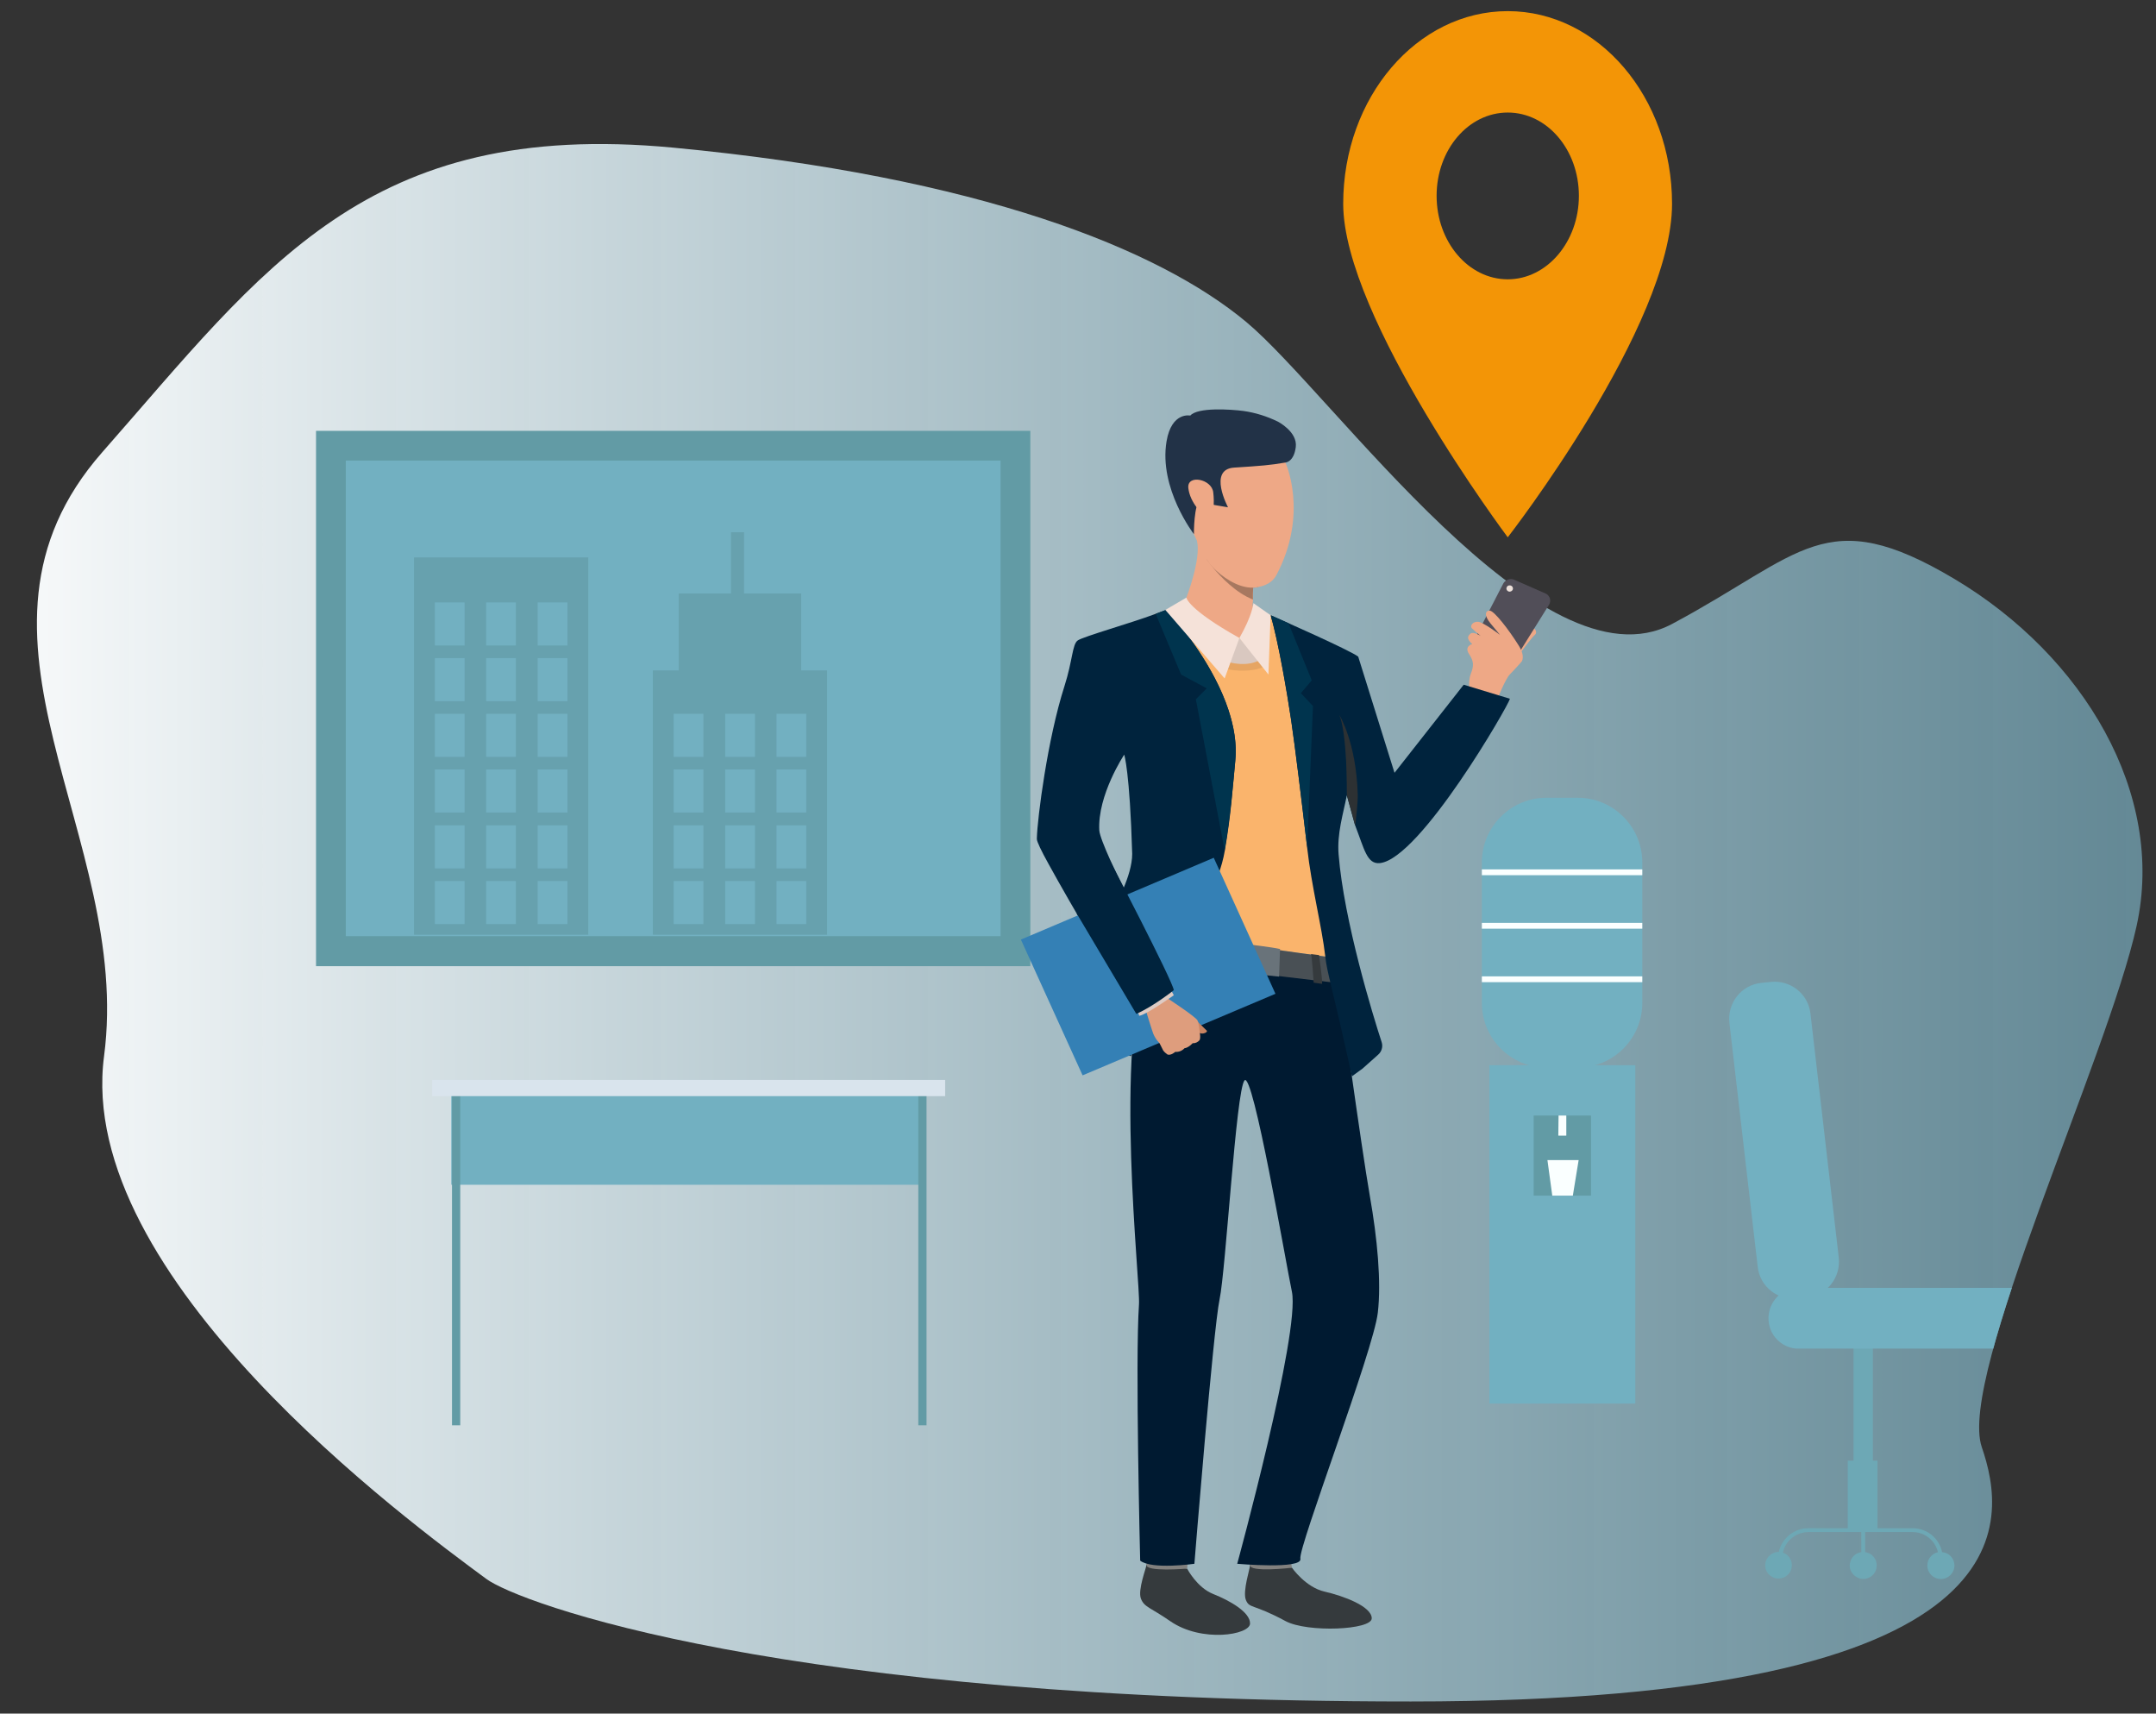<?xml version="1.0" encoding="utf-8"?>
<!-- Generator: Adobe Illustrator 22.0.1, SVG Export Plug-In . SVG Version: 6.00 Build 0)  -->
<svg version="1.1" id="Слой_1" xmlns="http://www.w3.org/2000/svg" xmlns:xlink="http://www.w3.org/1999/xlink" x="0px" y="0px"
	 viewBox="0 0 891 708" style="enable-background:new 0 0 891 708;" xml:space="preserve">
<rect x="0" y="0" width="891" height="708" fill="#333333" stroke="none"/>
<style type="text/css">
	.st0{clip-path:url(#SVGID_2_);}
	.st1{fill:url(#SVGID_3_);}
	.st2{fill:#72B0C1;}
	.st3{fill:#629BA5;}
	.st4{fill:#FAFFFF;}
	.st5{fill:#6DA8B5;}
	.st6{opacity:0.7;}
	.st7{fill:#D9E4ED;}
	.st8{fill:#EEA886;}
	.st9{fill:#514E58;}
	.st10{fill:#EDE1DB;}
	.st11{fill:#353A3D;}
	.st12{fill:#81807E;}
	.st13{fill:#001A31;}
	.st14{fill:#FAB46C;}
	.st15{fill:#495055;}
	.st16{fill:#A77860;}
	.st17{fill:#223247;}
	.st18{fill:#00233D;}
	.st19{fill:#00344E;}
	.st20{fill:#323657;}
	.st21{fill:#69737A;}
	.st22{fill:#2D3133;}
	.st23{fill:#3480B5;}
	.st24{fill:#C98462;}
	.st25{fill:#E6A563;}
	.st26{fill:#DE9D7D;}
	.st27{fill:#D9C8C0;}
	.st28{fill:#DECBC4;}
	.st29{fill:#F5E2D9;}
	.st30{fill:#F39506;}
</style>
<title>МЕНЕДЖЕР_ПОДВАЛ</title>
<g>
	<defs>
		<path id="SVGID_1_" d="M200.9,652.3C169.1,628.8,31,527.7,43,436.4s-67.5-173.7-0.7-249.6S151.4,49,278.2,61S479,103,515,133
			s122,153.6,176,124.8s63.3-50.4,116.7-18.6S895,328,883,382.5s-74,186.2-64,215.4S843,703,583,703S214,662.1,200.9,652.3z"/>
	</defs>
	<clipPath id="SVGID_2_">
		<use xlink:href="#SVGID_1_"  style="overflow:visible;"/>
	</clipPath>
	<g class="st0">
		
			<linearGradient id="SVGID_3_" gradientUnits="userSpaceOnUse" x1="-29" y1="282.614" x2="1093" y2="282.614" gradientTransform="matrix(1 0 0 -1 0 564.614)">
			<stop  offset="0" style="stop-color:#FFFFFF"/>
			<stop  offset="1" style="stop-color:#5EA1B8;stop-opacity:0.6"/>
		</linearGradient>
		<polygon class="st1" points="-1,-171 -29,721 1041,735 1093,21 		"/>
		<rect x="615.5" y="440.1" class="st2" width="60.3" height="139.8"/>
		<path class="st2" d="M639.1,329.6H652c14.7,0,26.7,12,26.7,26.7v58.1c0,14.7-12,26.7-26.7,26.7h-12.9c-14.7,0-26.7-12-26.7-26.7
			v-58.1C612.4,341.6,624.4,329.6,639.1,329.6z"/>
		<rect x="633.8" y="460.9" class="st3" width="23.7" height="33.1"/>
		<rect x="612.4" y="359.2" class="st4" width="66.3" height="2.4"/>
		<rect x="612.4" y="381.3" class="st4" width="66.3" height="2.4"/>
		<rect x="612.4" y="403.4" class="st4" width="66.3" height="2.4"/>
		<polygon class="st4" points="650,494 641.5,494 639.5,479.3 652.4,479.3 		"/>
		<path class="st4" d="M644.1,460.9h3.1c0.1,0,0.1,0,0.1,0.1v8.1c0,0.1,0,0.1-0.1,0.1h-3.1c-0.1,0-0.1,0-0.1-0.1L644.1,460.9
			C644,460.9,644,460.9,644.1,460.9z"/>
		<path class="st5" d="M735.1,641.2L735.1,641.2c1.3-5.7,6.4-9.8,12.3-9.8h16.2v-27.9h2.4v-59.6h1.7v-0.5h2.4v0.5h3.9v59.6h1.9v27.9
			h14.5c5.9,0,11,4.1,12.2,9.9c2.9,0.2,5.1,2.6,5.1,5.5c0,3.1-2.5,5.6-5.6,5.6c-3.1,0-5.6-2.5-5.6-5.6c0-2.6,1.8-4.9,4.4-5.5
			c-1.2-4.9-5.5-8.3-10.5-8.3h-19.6v8.3c3.1,0.4,5.2,3.3,4.7,6.3c-0.4,3.1-3.3,5.2-6.3,4.7s-5.2-3.3-4.7-6.3
			c0.4-2.5,2.3-4.4,4.7-4.7V633h-21.8c-5.1,0-9.5,3.5-10.6,8.5c2.9,1,4.4,4.1,3.4,7s-4.1,4.4-7,3.4c-2.2-0.8-3.7-2.8-3.7-5.1
			C729.5,643.7,732,641.2,735.1,641.2z"/>
		<path class="st2" d="M727.8,406.1l3.9-0.4c8.2-0.9,15.6,4.9,16.5,13.1l11.7,100.8c0.9,8.2-4.9,15.6-13.1,16.5l-3.9,0.4
			c-8.2,0.9-15.6-4.9-16.5-13.1l-11.7-100.8C713.8,414.4,719.6,407,727.8,406.1z"/>
		<path class="st2" d="M840.5,532.1h-98.2c-6.9,0.6-12,6.7-11.4,13.7c0.5,6.1,5.4,10.9,11.4,11.4h98.2c6.9,0.6,13.1-4.5,13.7-11.4
			s-4.5-13.1-11.4-13.7C842,532,841.2,532,840.5,532.1z"/>
		<rect x="130.6" y="178" class="st3" width="295.2" height="221.2"/>
		<rect x="142.9" y="190.3" class="st2" width="270.6" height="196.5"/>
		<g class="st6">
			<rect x="171.1" y="230.3" class="st3" width="72" height="155.9"/>
			<rect x="179.7" y="248.9" class="st2" width="12.3" height="17.8"/>
			<rect x="200.9" y="248.9" class="st2" width="12.3" height="17.8"/>
			<rect x="222.2" y="248.9" class="st2" width="12.3" height="17.8"/>
			<rect x="179.7" y="271.9" class="st2" width="12.3" height="17.8"/>
			<rect x="200.9" y="271.9" class="st2" width="12.3" height="17.8"/>
			<rect x="222.2" y="271.9" class="st2" width="12.3" height="17.8"/>
			<rect x="179.7" y="294.9" class="st2" width="12.3" height="17.8"/>
			<rect x="200.9" y="294.9" class="st2" width="12.3" height="17.8"/>
			<rect x="222.2" y="294.9" class="st2" width="12.3" height="17.8"/>
			<rect x="179.7" y="317.9" class="st2" width="12.3" height="17.8"/>
			<rect x="200.9" y="317.9" class="st2" width="12.3" height="17.8"/>
			<rect x="222.2" y="317.9" class="st2" width="12.3" height="17.8"/>
			<rect x="179.7" y="341" class="st2" width="12.3" height="17.8"/>
			<rect x="200.9" y="341" class="st2" width="12.3" height="17.8"/>
			<rect x="222.2" y="341" class="st2" width="12.3" height="17.8"/>
			<rect x="179.7" y="364" class="st2" width="12.3" height="17.8"/>
			<rect x="200.9" y="364" class="st2" width="12.3" height="17.8"/>
			<rect x="222.2" y="364" class="st2" width="12.3" height="17.8"/>
		</g>
		<g class="st6">
			<rect x="269.8" y="277" class="st3" width="72" height="109.2"/>
			<rect x="280.5" y="245.2" class="st3" width="50.6" height="39.3"/>
			<rect x="302.1" y="219.9" class="st3" width="5.4" height="39.3"/>
			<rect x="278.4" y="294.9" class="st2" width="12.3" height="17.8"/>
			<rect x="299.7" y="294.9" class="st2" width="12.3" height="17.8"/>
			<rect x="320.9" y="294.9" class="st2" width="12.3" height="17.8"/>
			<rect x="278.4" y="317.9" class="st2" width="12.3" height="17.8"/>
			<rect x="299.7" y="317.9" class="st2" width="12.3" height="17.8"/>
			<rect x="320.9" y="317.9" class="st2" width="12.3" height="17.8"/>
			<rect x="278.4" y="341" class="st2" width="12.3" height="17.8"/>
			<rect x="299.7" y="341" class="st2" width="12.3" height="17.8"/>
			<rect x="320.9" y="341" class="st2" width="12.3" height="17.8"/>
			<rect x="278.4" y="364" class="st2" width="12.3" height="17.8"/>
			<rect x="299.7" y="364" class="st2" width="12.3" height="17.8"/>
			<rect x="320.9" y="364" class="st2" width="12.3" height="17.8"/>
		</g>
		<rect x="186.5" y="450" class="st2" width="194.1" height="39.5"/>
		<rect x="186.8" y="450.4" class="st3" width="3.4" height="138.5"/>
		<rect x="379.5" y="450.4" class="st3" width="3.4" height="138.5"/>
		<rect x="178.6" y="446.2" class="st7" width="212" height="6.7"/>
	</g>
</g>
<path class="st8" d="M628.8,269.1c0,0,4.2-5.7,5.6-6.9s-1-5-3.9-1.7l-4.6,5.4L628.8,269.1z"/>
<path class="st9" d="M624.6,274.8l15.6-25c0.9-1.5,0.4-3.5-1.1-4.4c-0.1-0.1-0.3-0.1-0.4-0.2l-13-5.7c-1.6-0.7-3.5,0-4.4,1.5
	l-13.6,26.3c-0.8,1.6-0.1,3.5,1.4,4.3c0.1,0,0.2,0.1,0.3,0.1l11,4.4C621.9,276.8,623.7,276.2,624.6,274.8z"/>
<path class="st8" d="M628.8,273.4c0,0,1.8-2.1-1.3-6.9c-4-6.4-10-14.1-11.8-14.2s-2.6,1.8,0.3,5.3s3.9,4.7,3.9,4.7s-6.8-5.2-9-5.4
	s-3.6,1.7-2.6,2.7c1.1,1.1,2.3,2.1,3.6,3.1c0,0-3.1-1.9-4.2-0.9s-1.8,2,0.7,4.3c0,0-3.4,0.9-1.3,4.1s2,4.9,0.7,8.3s-0.3,9.2-0.3,9.2
	l11.4,0.9c0,0,3.3-8.2,5.1-10S628.8,273.4,628.8,273.4z"/>
<path class="st10" d="M622.6,242.8c-0.2,0.7,0.2,1.4,0.9,1.6c0.7,0.2,1.5-0.2,1.7-0.9c0.2-0.7-0.2-1.4-0.9-1.6c0,0,0,0-0.1,0
	C623.5,241.7,622.8,242.1,622.6,242.8z"/>
<path class="st11" d="M533.9,647.7c0,0,5.6,8.1,13.5,9.9s19.4,6.1,19.5,11s-26.6,6-35.6,1.2c-13.5-7.3-14.9-5.1-16.4-8.7
	s1.8-13.3,1.7-14.5S533.9,647.7,533.9,647.7z"/>
<path class="st12" d="M533,643.6c0,0,1,4,0.9,4.1s-17.8,2.1-17.3-1.1l1.1-5.3L533,643.6z"/>
<path class="st11" d="M490.6,648.1c0,0,4,7.8,10.8,10.5s15.3,7.5,15.2,12.2s-20,8-33-1c-8.2-5.7-10.7-5.7-12.1-9.3s2.3-12.9,2.3-14
	S490.6,648.1,490.6,648.1z"/>
<path class="st12" d="M490.8,644.1c0,0-0.1,4-0.2,4s-17.3,1.5-16.8-1.6c0.3-1.9,0.8-3.7,1.6-5.4L490.8,644.1z"/>
<path class="st13" d="M553.3,406.2c0,0,9.2,67.3,12.8,87.9c3.1,17.5,4.8,35.6,3.3,48.3c-1.8,15.6-33,97.1-32,101.6
	s-26.1,2.1-26.1,2.1s26.1-95.5,22.6-112.4c-2.6-12.4-16.1-91.6-19.6-87.3s-7.7,78.2-10.3,90.5s-10.4,109.2-10.4,109.2
	s-17.6,2.5-22.4-1.3c0,0-2.1-82.8-0.5-105.8c0.7-8.8-10.6-105.2,3.8-144C482.2,374.5,553.3,406.2,553.3,406.2z"/>
<path class="st14" d="M548.4,266.1l2.7,129.6l0,0l-75.2-10.2h-0.1l1-131.6l13.9-4.7l28.4,2.4l0,0l6,2.6L548.4,266.1z"/>
<path class="st15" d="M551.1,395.7c0,0,1.7,2,2.2,10.5c0,0-71.2-8-78.8-11.2c0,0-0.2-9.3,1.3-9.5S551.1,395.7,551.1,395.7z"/>
<path class="st8" d="M490.3,246.9c0.3,10.8,21.9,16.7,21.9,16.7s9.1-11,6.9-12s-1.2-2.1-1.3-3.9c-0.1-1.6,0-3.3,0.1-4.9
	c0.1-0.4,0.1-0.9,0.1-1.3l-7-6.9c-6.9-6.5-16.3-15-16.3-11.6v0.6C496.4,231.2,490.3,246.9,490.3,246.9z"/>
<path class="st11" d="M492.1,387.1c0,0-1.5,9.5-1.7,12l-3.3-0.6c0,0,0.9-10.1,1.5-11.7L492.1,387.1z"/>
<path class="st11" d="M545.1,394.6c0,0,1.3,8.6,1.3,11.9l-3.5-0.5c0,0-0.7-10.7-1.1-11.8L545.1,394.6z"/>
<path class="st16" d="M498.7,231.1L498.7,231.1c0.8,1.1,1.6,2.2,2.5,3.3c3.3,4,9.6,10.6,16.6,13.3c-0.1-1.6,0-3.3,0.1-4.9
	c0.7,0,1.5-0.1,2.2-0.3c-2-3.2-4.7-6.6-4.7-6.6l-4.4-1.3L498.7,231.1z"/>
<path class="st8" d="M494.5,223.1c1.2,2.5,4.2,7.9,4.2,8c0.7,1.2,1.5,2.3,2.5,3.3c3.6,3.7,10.2,8.6,16.7,8.4c0.7,0,1.5-0.1,2.2-0.3
	c2.6-0.5,5.7-1.7,7.4-4.9c13.5-25.6,3.7-46.5,3.7-46.5s-36.9-10-42.7,0.7C484.5,199.3,490.1,213.9,494.5,223.1z"/>
<path class="st17" d="M531.2,191.1c0,0,3.5-0.1,4.3-6.4s-7.4-10.5-7.4-10.5c-4.5-2.2-9.3-3.7-14.2-4.4c-5.4-0.7-18.9-1.6-22,1.9
	c0,0-7.7-1.7-9.8,10.6c-3.3,19.5,11.3,38.4,11.3,38.4s-0.1-12.7,2.8-14.4s5.4,2.3,5.4,2.3l5.9,1c0,0-8.4-15.7,2.5-16.4
	S525,192.2,531.2,191.1z"/>
<path class="st8" d="M501.4,203.5c-0.5-5.6-11-7.7-10.3-1.8s5.8,11.5,8.2,11.3S501.9,207.8,501.4,203.5z"/>
<path class="st18" d="M433.3,356.9c4.6,8.4,11.8,20.9,18.9,32.9l-2.7,5c-2.1,3.8-3.9,7.7-5.4,11.7c-1.6,4.4-3.9,15.6,0.4,17.7
	l22.8,12.2c3.9-10.5,6.8-16.7,7.6-18.6c5.7-12.8,8.2-18.9,14.2-29.7c7-12.5,14.6-22.2,17.1-36.8s3.1-24.4,4.3-37
	c1.8-18.4-9.8-38.3-18.8-50.6c-3-4.1-6.2-8.1-9.6-11.8l-5.3,2c-8.7,3.3-29.1,9.1-31.4,10.7s-2.1,8.3-5.5,18.9
	c-7,21.8-11.2,54.6-11.4,62.8v0.4C428.5,347.7,430.3,351.5,433.3,356.9z M467.9,352.8c0,4.6-1.8,10-3.6,14.2
	c-2-4.2-9.7-19.9-10-23.9c-0.8-14.6,10.3-31.3,10.3-31.3S466.9,318.6,467.9,352.8L467.9,352.8z"/>
<path class="st18" d="M525.1,254.2c3,9.9,6.8,32.1,8.5,43.4s4.2,32.2,6.6,52.6l0,0c1.8,16.1,6.1,32.7,7.5,45l0,0
	c0.7,6.8,2.7,11.6,11,49.5l4.4-3.2l6.4-5.7c1.5-1.3,2.1-3.3,1.5-5.2c-3.6-11-15.6-50.1-17.8-77.6l0,0c-0.7-8.6,1.9-16.7,3.4-24.4
	l0,0L560,341c0.1,0,0.1,0.1,0.1,0.2c3.7,9.5,4.8,16,10.2,15.4c16.7-1.9,53.2-65.3,53.7-67.9l-19.1-5.8l-28.6,36.4l-15-48
	C558,268.7,529.2,256,525.1,254.2z"/>
<path class="st19" d="M488.1,278.7l10.6,5.7l-4.5,4.5l11.9,62.4c2.5-14.6,3.6-28.5,4.4-37c2.8-28.4-26.5-60.5-28.4-62.4l-4.5,1.7
	L488.1,278.7z"/>
<path class="st19" d="M525.1,254.2c0,0,3.9,12.4,8.5,43.4c1.7,11.9,4.2,32.2,6.6,52.6l2.4-58.5l-5-5.3l4.5-5.3l-9.6-23.6l-7.1-3.2
	L525.1,254.2z"/>
<path class="st20" d="M512.2,263.6c0,0-2.4,9-1.5,11.5c0,0,5.1,1.8,8.8-0.5C517.7,270.5,515.3,266.8,512.2,263.6z"/>
<path class="st21" d="M515.1,390.1c0,0,10.5,1.2,13.9,2l-0.4,11.4l-13.8-1.4L515.1,390.1z"/>
<path class="st22" d="M556.3,314.4c0.3,6.6,0.3,12.5,0.3,14.1l0,0l3.4,12.4c0.1,0,0.1,0.1,0.1,0.2c0.4-4.2,1.1-9.5,1-13
	c-0.6-21.4-7.6-32.7-7.6-32.7C555.1,299.1,555.9,307.2,556.3,314.4z"/>
<path class="st22" d="M449.5,394.8l19.1,22.3l-16.4-27.3L449.5,394.8z"/>
<polygon class="st23" points="447.4,444.3 527.1,410.6 501.6,354.4 421.9,388.2 "/>
<path class="st24" d="M495,422.2l3.6,3.5c0.9,0.7-1.5,1.8-2.8,1.1S495,422.2,495,422.2z"/>
<path class="st25" d="M524.5,274.4c0,0-7.2,5.4-21.8,1l9.5-11.8L524.5,274.4z"/>
<path class="st26" d="M482.5,435.7c-0.7-0.5-1.3-1-1.8-1.7l-1.2-2.4l-0.4-0.7c-1.1-1.1-1.9-2.4-2.5-3.8c-0.7-1.9-3.3-10.4-3.3-10.4
	l5.2-2.4l4.2-1.7c0,0,11.3,7.4,12.2,9c0,0.2,0.1,0.4,0.2,0.5c0.3,1.2,0.5,2.4,0.6,3.7c0.1,0.3,0.6,3.3,0,4c-0.7,0.8-1.7,1.3-2.8,1.2
	c0,0-1.7,1.9-3.4,2.1c-1,1.1-2.4,1.6-3.8,1.5C485.7,434.6,483.9,436.2,482.5,435.7z"/>
<path class="st27" d="M520.7,272.6c0,0-4.7,3.5-14.3,0.6l5.8-9.6L520.7,272.6z"/>
<path class="st28" d="M483.9,409l1.2,2.2c0,0-11.2,8-14.3,8.5l-1-3.1L483.9,409z"/>
<path class="st18" d="M485.1,409.1c0,0-8.4,6.7-15.5,9.8L445,377.5l13.1-23.1C458.1,354.4,484.5,405,485.1,409.1z"/>
<path class="st29" d="M481.6,252l8.7-5.1c0,0,0.3,4.6,21.9,16.7l-6.1,16.7L481.6,252z"/>
<path class="st29" d="M518,249.2c0,0-0.4,5-5.8,14.4l12,15.1l0.9-24.5L518,249.2z"/>
<path class="st30" d="M623.1,4.6c-37.5,0-68,35.6-68,79.6c0,47,68,137.8,68,137.8S691,134.7,691,84.2C691,40.2,660.6,4.6,623.1,4.6z
	 M623.1,115.4c-16.3,0-29.4-15.5-29.4-34.5s13.1-34.4,29.4-34.4s29.4,15.4,29.4,34.4S639.3,115.4,623.1,115.4L623.1,115.4z"/>
</svg>
